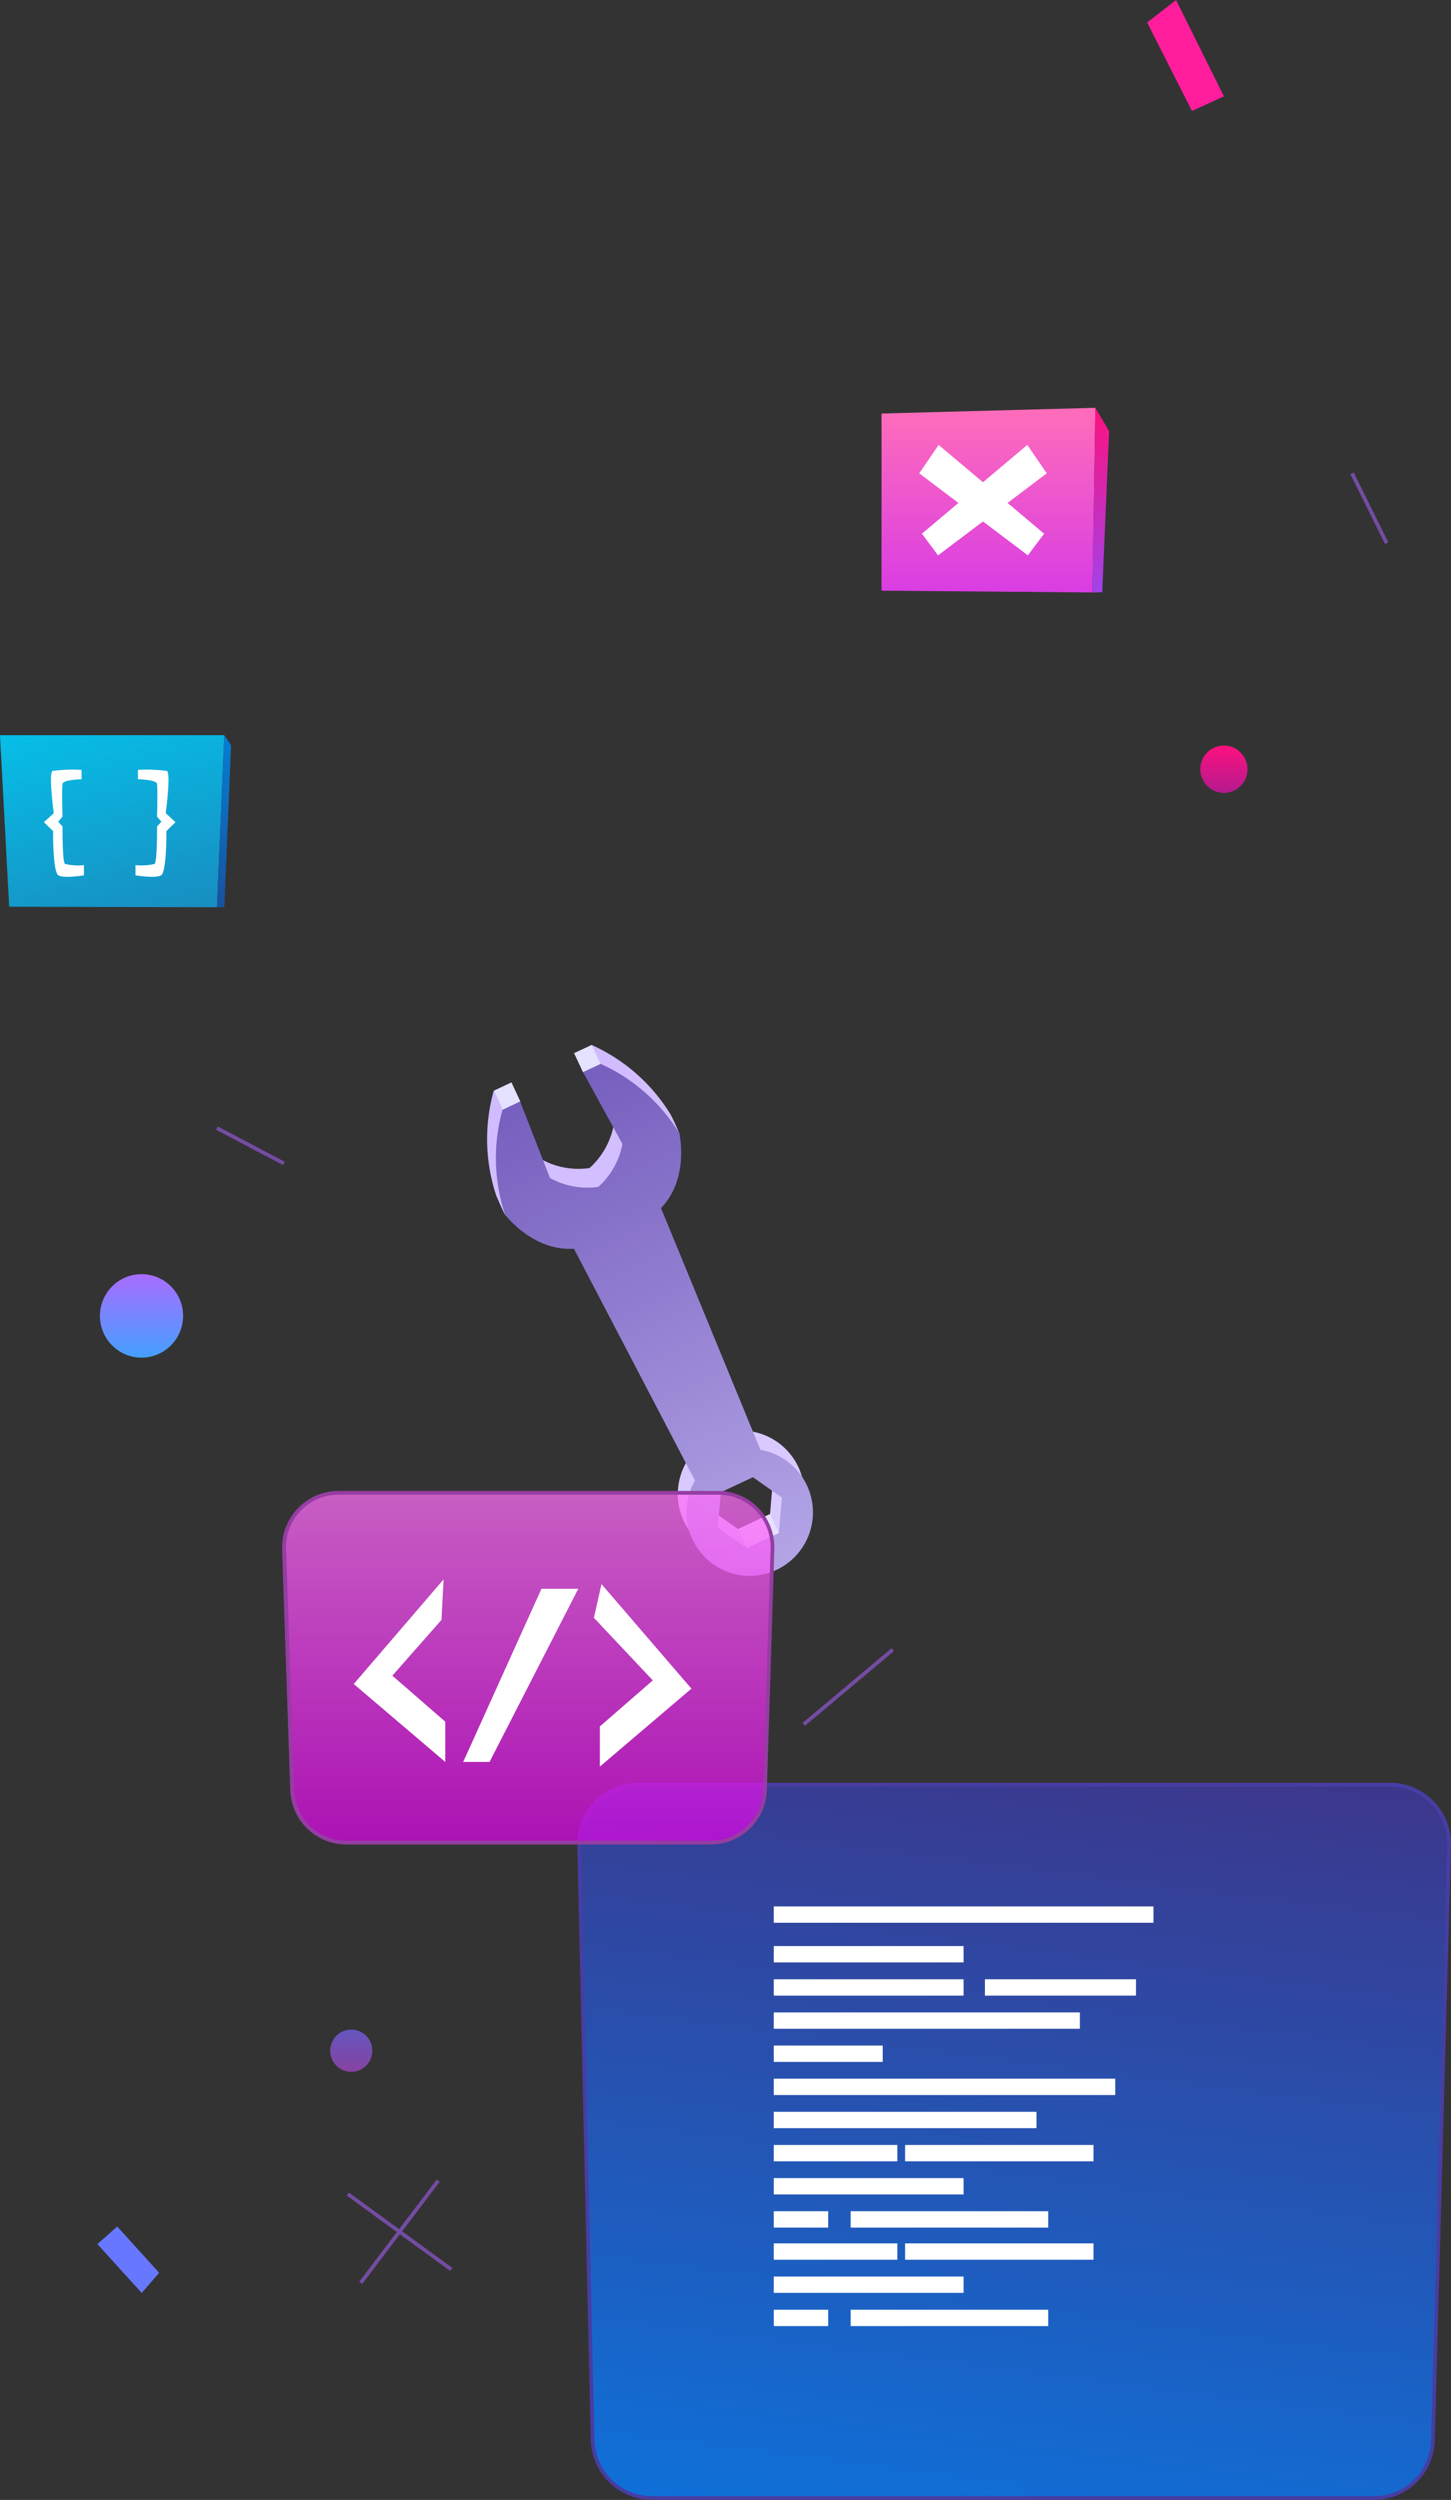 <svg width="205" height="353" viewBox="0 0 205 353" fill="none" xmlns="http://www.w3.org/2000/svg">
<rect x="0" y="0" width="205" height="353" fill="#333333" stroke="none"/>
<path d="M94.738 157.356C92.09 153.039 88.208 149.623 83.597 147.554L81.118 148.708L86.709 158.88C86.257 161.218 85.057 163.344 83.291 164.935C80.941 165.275 78.544 164.837 76.465 163.686L72.245 152.857L69.755 154.022C68.391 158.886 68.516 164.049 70.114 168.841C70.114 168.841 71.169 171.287 71.348 171.509C72.34 172.652 74.893 173.986 79.852 173.679L96.974 206.463C96.015 208.115 95.607 210.032 95.809 211.934C96.011 213.835 96.814 215.622 98.099 217.034C99.384 218.447 101.085 219.41 102.954 219.784C104.823 220.158 106.763 219.924 108.49 219.115C110.217 218.306 111.641 216.964 112.555 215.286C113.469 213.608 113.825 211.681 113.572 209.786C113.318 207.89 112.467 206.126 111.144 204.749C109.821 203.373 108.095 202.456 106.216 202.133L92.185 167.995C95.518 164.459 96.225 161.643 95.972 160.066C95.607 159.142 95.195 158.237 94.738 157.356ZM108.79 213.788L104.264 215.905L100.171 213.037L100.604 208.04L105.129 205.923L109.223 208.792L108.79 213.788Z" fill="url(#paint0_linear_2109_24210)"/>
<path d="M95.972 160.024C93.333 155.702 89.453 152.281 84.842 150.211L82.363 151.375L87.944 161.538C87.5 163.879 86.298 166.007 84.525 167.593C82.174 167.933 79.777 167.49 77.7 166.333L73.48 155.514L71.001 156.679C69.635 161.542 69.757 166.705 71.349 171.499C71.349 171.499 75.221 176.696 81.086 176.326L98.188 209.057C97.233 210.708 96.829 212.623 97.035 214.521C97.24 216.419 98.044 218.202 99.329 219.61C100.614 221.018 102.314 221.977 104.181 222.348C106.047 222.72 107.983 222.483 109.706 221.674C111.43 220.865 112.851 219.525 113.762 217.849C114.674 216.173 115.028 214.249 114.774 212.356C114.52 210.464 113.671 208.703 112.35 207.329C111.029 205.954 109.305 205.039 107.43 204.717L93.388 170.588C97.47 166.333 95.972 160.024 95.972 160.024ZM110.035 216.456L105.509 218.573L101.416 215.704L101.849 210.708L106.375 208.591L110.468 211.47L110.035 216.456Z" fill="url(#paint1_linear_2109_24210)"/>
<path d="M72.265 152.852L69.789 154.013L71.03 156.679L73.506 155.519L72.265 152.852Z" fill="#E5E2FF"/>
<path d="M83.593 147.564L81.117 148.725L82.359 151.391L84.834 150.23L83.593 147.564Z" fill="#E5E2FF"/>
<path d="M108.796 213.8L104.266 215.924L105.507 218.59L110.038 216.466L108.796 213.8Z" fill="#E5E2FF"/>
<path d="M124.543 58.391V83.404L154.347 83.658L154.758 57.586L124.543 58.391Z" fill="url(#paint2_linear_2109_24210)"/>
<path d="M154.755 57.586L156.696 60.878L155.726 83.637L154.344 83.658L154.755 57.586Z" fill="url(#paint3_linear_2109_24210)"/>
<path d="M129.871 66.838L132.614 62.826L147.511 75.36L145.221 78.419L129.871 66.838Z" fill="white"/>
<path d="M147.89 66.838L145.136 62.826L130.25 75.36L132.529 78.419L147.89 66.838Z" fill="white"/>
<path opacity="0.81" d="M194.085 352.735H92.077C89.895 352.733 87.799 351.875 86.238 350.345C84.677 348.814 83.774 346.732 83.722 344.542L81.823 260.598C81.796 259.481 81.992 258.369 82.4 257.329C82.808 256.289 83.42 255.342 84.199 254.543C84.977 253.744 85.908 253.109 86.935 252.676C87.962 252.244 89.064 252.022 90.178 252.023H196.374C197.491 252.023 198.595 252.247 199.624 252.682C200.652 253.117 201.584 253.755 202.362 254.557C203.141 255.359 203.752 256.31 204.159 257.353C204.565 258.396 204.76 259.51 204.73 260.63L202.441 344.584C202.38 346.767 201.473 348.841 199.913 350.363C198.352 351.885 196.261 352.736 194.085 352.735Z" fill="url(#paint4_linear_2109_24210)"/>
<path d="M194.087 353H92.079C89.828 352.987 87.67 352.096 86.062 350.516C84.453 348.935 83.52 346.789 83.46 344.531L81.561 260.576C81.534 259.424 81.737 258.279 82.159 257.206C82.58 256.134 83.211 255.158 84.014 254.334C84.817 253.511 85.777 252.856 86.836 252.41C87.895 251.964 89.032 251.736 90.18 251.737H196.376C197.528 251.735 198.669 251.966 199.731 252.414C200.793 252.863 201.754 253.521 202.558 254.349C203.362 255.177 203.992 256.159 204.41 257.236C204.829 258.313 205.028 259.463 204.996 260.619L202.706 344.574C202.659 346.832 201.729 348.981 200.117 350.558C198.504 352.134 196.338 353.011 194.087 353ZM90.18 252.288C89.102 252.285 88.033 252.498 87.038 252.917C86.043 253.335 85.142 253.949 84.388 254.723C83.633 255.496 83.041 256.414 82.646 257.421C82.251 258.428 82.062 259.505 82.088 260.587L83.987 344.542C84.05 346.658 84.929 348.666 86.438 350.145C87.947 351.624 89.97 352.458 92.079 352.47H194.087C196.198 352.479 198.228 351.657 199.741 350.181C201.254 348.704 202.129 346.691 202.179 344.574L204.468 260.629C204.498 259.545 204.31 258.465 203.917 257.454C203.524 256.443 202.932 255.522 202.178 254.744C201.423 253.966 200.521 253.348 199.525 252.926C198.528 252.505 197.458 252.287 196.376 252.288H90.18Z" fill="#473DA2"/>
<path d="M162.967 269.193H109.32V271.501H162.967V269.193Z" fill="white"/>
<path d="M136.138 274.793H109.32V277.101H136.138V274.793Z" fill="white"/>
<path d="M136.138 279.483H109.32V281.791H136.138V279.483Z" fill="white"/>
<path d="M160.495 279.482H139.152V281.79H160.495V279.482Z" fill="white"/>
<path d="M152.565 284.162H109.32V286.47H152.565V284.162Z" fill="white"/>
<path d="M124.713 288.84H109.32V291.148H124.713V288.84Z" fill="white"/>
<path d="M154.493 302.877H127.875V305.185H154.493V302.877Z" fill="white"/>
<path d="M157.565 293.52H109.32V295.827H157.565V293.52Z" fill="white"/>
<path d="M146.435 298.198H109.32V300.506H146.435V298.198Z" fill="white"/>
<path d="M126.781 302.877H109.32V305.185H126.781V302.877Z" fill="white"/>
<path d="M136.138 307.556H109.32V309.863H136.138V307.556Z" fill="white"/>
<path d="M117.011 312.234H109.32V314.542H117.011V312.234Z" fill="white"/>
<path d="M148.099 312.234H120.184V314.542H148.099V312.234Z" fill="white"/>
<path d="M154.493 316.775H127.875V319.083H154.493V316.775Z" fill="white"/>
<path d="M126.781 316.776H109.32V319.084H126.781V316.776Z" fill="white"/>
<path d="M136.138 321.455H109.32V323.763H136.138V321.455Z" fill="white"/>
<path d="M117.011 326.145H109.32V328.452H117.011V326.145Z" fill="white"/>
<path d="M148.099 326.145H120.184V328.452H148.099V326.145Z" fill="white"/>
<path d="M25.87 185.8C25.872 186.967 25.529 188.108 24.884 189.079C24.239 190.051 23.321 190.808 22.247 191.256C21.173 191.703 19.991 191.821 18.85 191.594C17.709 191.367 16.661 190.805 15.838 189.98C15.016 189.154 14.456 188.103 14.23 186.958C14.003 185.813 14.12 184.627 14.566 183.549C15.013 182.471 15.767 181.55 16.735 180.903C17.703 180.256 18.841 179.912 20.004 179.914C20.774 179.914 21.537 180.066 22.249 180.362C22.96 180.658 23.607 181.091 24.152 181.638C24.697 182.184 25.129 182.833 25.423 183.547C25.718 184.261 25.87 185.027 25.87 185.8Z" fill="url(#paint5_linear_2109_24210)"/>
<path d="M172.916 111.965C174.757 111.965 176.25 110.467 176.25 108.619C176.25 106.772 174.757 105.274 172.916 105.274C171.075 105.274 169.582 106.772 169.582 108.619C169.582 110.467 171.075 111.965 172.916 111.965Z" fill="url(#paint6_linear_2109_24210)"/>
<path d="M49.627 292.556C51.27 292.556 52.602 291.22 52.602 289.571C52.602 287.922 51.27 286.586 49.627 286.586C47.984 286.586 46.652 287.922 46.652 289.571C46.652 291.22 47.984 292.556 49.627 292.556Z" fill="url(#paint7_linear_2109_24210)"/>
<path opacity="0.73" d="M100.425 260.206H48.941C46.956 260.205 45.049 259.432 43.619 258.051C42.189 256.669 41.348 254.786 41.272 252.796L40.122 218.826C40.086 217.792 40.259 216.762 40.629 215.796C40.999 214.83 41.559 213.949 42.276 213.205C42.993 212.461 43.851 211.87 44.801 211.466C45.75 211.063 46.771 210.855 47.802 210.855H101.47C102.497 210.856 103.514 211.064 104.46 211.467C105.406 211.869 106.262 212.458 106.978 213.198C107.693 213.938 108.253 214.815 108.624 215.777C108.995 216.738 109.171 217.764 109.14 218.795L108.085 252.775C108.014 254.767 107.176 256.654 105.748 258.04C104.32 259.425 102.412 260.202 100.425 260.206Z" fill="url(#paint8_linear_2109_24210)"/>
<path d="M100.423 260.449H48.939C46.877 260.456 44.893 259.654 43.411 258.214C41.929 256.775 41.066 254.812 41.005 252.743L39.856 218.774C39.822 217.705 40.002 216.64 40.386 215.642C40.77 214.644 41.349 213.734 42.09 212.965C42.831 212.196 43.718 211.584 44.698 211.165C45.679 210.747 46.734 210.53 47.8 210.527H101.467C102.531 210.528 103.583 210.743 104.561 211.16C105.54 211.576 106.426 212.185 107.165 212.951C107.905 213.717 108.484 214.624 108.868 215.619C109.252 216.614 109.433 217.676 109.401 218.742L108.346 252.722C108.294 254.793 107.435 256.762 105.954 258.206C104.474 259.65 102.488 260.456 100.423 260.449ZM47.8 211.057C46.806 211.056 45.821 211.257 44.906 211.647C43.991 212.037 43.164 212.608 42.474 213.327C41.785 214.046 41.247 214.897 40.893 215.829C40.539 216.761 40.376 217.756 40.415 218.752L41.565 252.722C41.62 254.65 42.422 256.481 43.801 257.825C45.18 259.169 47.027 259.921 48.95 259.92H100.434C102.36 259.921 104.21 259.166 105.59 257.818C106.969 256.469 107.769 254.633 107.819 252.701L108.874 218.731C108.909 217.736 108.744 216.744 108.389 215.814C108.034 214.884 107.495 214.036 106.806 213.32C106.117 212.603 105.291 212.034 104.377 211.645C103.463 211.256 102.481 211.056 101.489 211.057H47.8Z" fill="#953DA2"/>
<path d="M62.668 223.02L49.977 237.787L62.911 248.796V243.111L55.431 236.612L62.373 228.736L62.668 223.02Z" fill="white"/>
<path d="M84.982 223.686L97.684 238.442L84.75 249.451V243.777L92.23 237.278L83.906 228.438L84.982 223.686Z" fill="white"/>
<path d="M65.441 248.795L76.498 224.342H81.699L69.165 248.795H65.441Z" fill="white"/>
<path d="M166.153 0L172.916 13.603L168.4 15.667L162.07 3.176L166.153 0Z" fill="#FF1D9C"/>
<path d="M13.758 316.872L20.024 323.773L22.483 320.926L16.564 314.395L13.758 316.872Z" fill="#6877FF"/>
<path fill-rule="evenodd" clip-rule="evenodd" d="M30.648 128.108L31.692 103.813H0L1.298 128.033L30.648 128.108Z" fill="url(#paint9_linear_2109_24210)"/>
<path fill-rule="evenodd" clip-rule="evenodd" d="M31.693 103.813L32.642 105.253L31.693 128.108H30.648L31.693 103.813Z" fill="url(#paint10_linear_2109_24210)"/>
<path d="M19.489 108.704C20.851 108.625 22.218 108.675 23.572 108.852C24.183 109.138 23.413 114.823 23.413 114.823L24.795 116.093L23.508 117.353C23.508 117.353 23.572 123.111 22.759 123.598C21.947 124.085 19.141 123.598 19.141 123.598V122.159C20.044 122.255 20.957 122.198 21.841 121.989C22.221 121.682 22.19 116.696 22.19 116.696L22.802 116.029L22.19 115.299C22.19 115.299 22.295 111.711 22.19 110.726C22.19 110.07 19.489 110.038 19.489 110.038V108.704Z" fill="white"/>
<path d="M11.52 108.704C10.158 108.625 8.791 108.675 7.437 108.852C6.815 109.138 7.596 114.823 7.596 114.823L6.203 116.093L7.501 117.353C7.501 117.353 7.437 123.111 8.25 123.598C9.062 124.085 11.858 123.598 11.858 123.598V122.159C10.962 122.254 10.056 122.197 9.178 121.989C8.798 121.682 8.83 116.696 8.83 116.696L8.218 116.029L8.83 115.299C8.83 115.299 8.714 111.711 8.83 110.726C8.83 110.07 11.531 110.038 11.531 110.038L11.52 108.704Z" fill="white"/>
<path d="M63.595 320.66L48.973 310.011L49.279 309.588L63.911 320.237L63.595 320.66Z" fill="#744CA2"/>
<path d="M61.702 307.758L50.75 322.183L51.17 322.503L62.121 308.079L61.702 307.758Z" fill="#744CA2"/>
<path d="M30.765 159.055L30.52 159.523L39.989 164.516L40.235 164.048L30.765 159.055Z" fill="#744CA2"/>
<path d="M191.254 66.713L190.781 66.948L195.673 76.814L196.145 76.579L191.254 66.713Z" fill="#744CA2"/>
<path d="M125.962 232.733L113.387 243.287L113.725 243.693L126.301 233.139L125.962 232.733Z" fill="#744CA2"/>
<defs>
<linearGradient id="paint0_linear_2109_24210" x1="108.124" y1="220.689" x2="76.404" y2="152.194" gradientUnits="userSpaceOnUse">
<stop stop-color="#DBCCFF"/>
<stop offset="1" stop-color="#D1BBFF"/>
</linearGradient>
<linearGradient id="paint1_linear_2109_24210" x1="109.346" y1="223.372" x2="77.626" y2="154.876" gradientUnits="userSpaceOnUse">
<stop stop-color="#B5A6E7"/>
<stop offset="1" stop-color="#7760BF"/>
</linearGradient>
<linearGradient id="paint2_linear_2109_24210" x1="139.651" y1="83.658" x2="139.651" y2="57.596" gradientUnits="userSpaceOnUse">
<stop stop-color="#D93DE3"/>
<stop offset="1" stop-color="#FF6DBA"/>
</linearGradient>
<linearGradient id="paint3_linear_2109_24210" x1="155.525" y1="83.658" x2="155.525" y2="57.596" gradientUnits="userSpaceOnUse">
<stop stop-color="#A242EA"/>
<stop offset="1" stop-color="#FE117E"/>
</linearGradient>
<linearGradient id="paint4_linear_2109_24210" x1="135.142" y1="358.229" x2="149.278" y2="246.023" gradientUnits="userSpaceOnUse">
<stop stop-color="#067EFF"/>
<stop offset="1" stop-color="#3E37A0"/>
</linearGradient>
<linearGradient id="paint5_linear_2109_24210" x1="20.004" y1="191.685" x2="20.004" y2="179.914" gradientUnits="userSpaceOnUse">
<stop stop-color="#459FFF"/>
<stop offset="1" stop-color="#A96DFF"/>
</linearGradient>
<linearGradient id="paint6_linear_2109_24210" x1="172.916" y1="111.965" x2="172.916" y2="105.274" gradientUnits="userSpaceOnUse">
<stop stop-color="#B31A8F"/>
<stop offset="1" stop-color="#FE117E"/>
</linearGradient>
<linearGradient id="paint7_linear_2109_24210" x1="49.627" y1="292.556" x2="49.627" y2="286.575" gradientUnits="userSpaceOnUse">
<stop stop-color="#8642A0"/>
<stop offset="1" stop-color="#6456C0"/>
</linearGradient>
<linearGradient id="paint8_linear_2109_24210" x1="74.631" y1="260.206" x2="74.631" y2="210.813" gradientUnits="userSpaceOnUse">
<stop stop-color="#D906E3"/>
<stop offset="1" stop-color="#FF6DF9"/>
</linearGradient>
<linearGradient id="paint9_linear_2109_24210" x1="20.509" y1="130.849" x2="12.303" y2="100.493" gradientUnits="userSpaceOnUse">
<stop stop-color="#188DC1"/>
<stop offset="1" stop-color="#06BFE7"/>
</linearGradient>
<linearGradient id="paint10_linear_2109_24210" x1="34.51" y1="127.345" x2="28.395" y2="104.713" gradientUnits="userSpaceOnUse">
<stop stop-color="#1852A0"/>
<stop offset="1" stop-color="#067ED3"/>
</linearGradient>
</defs>
</svg>
